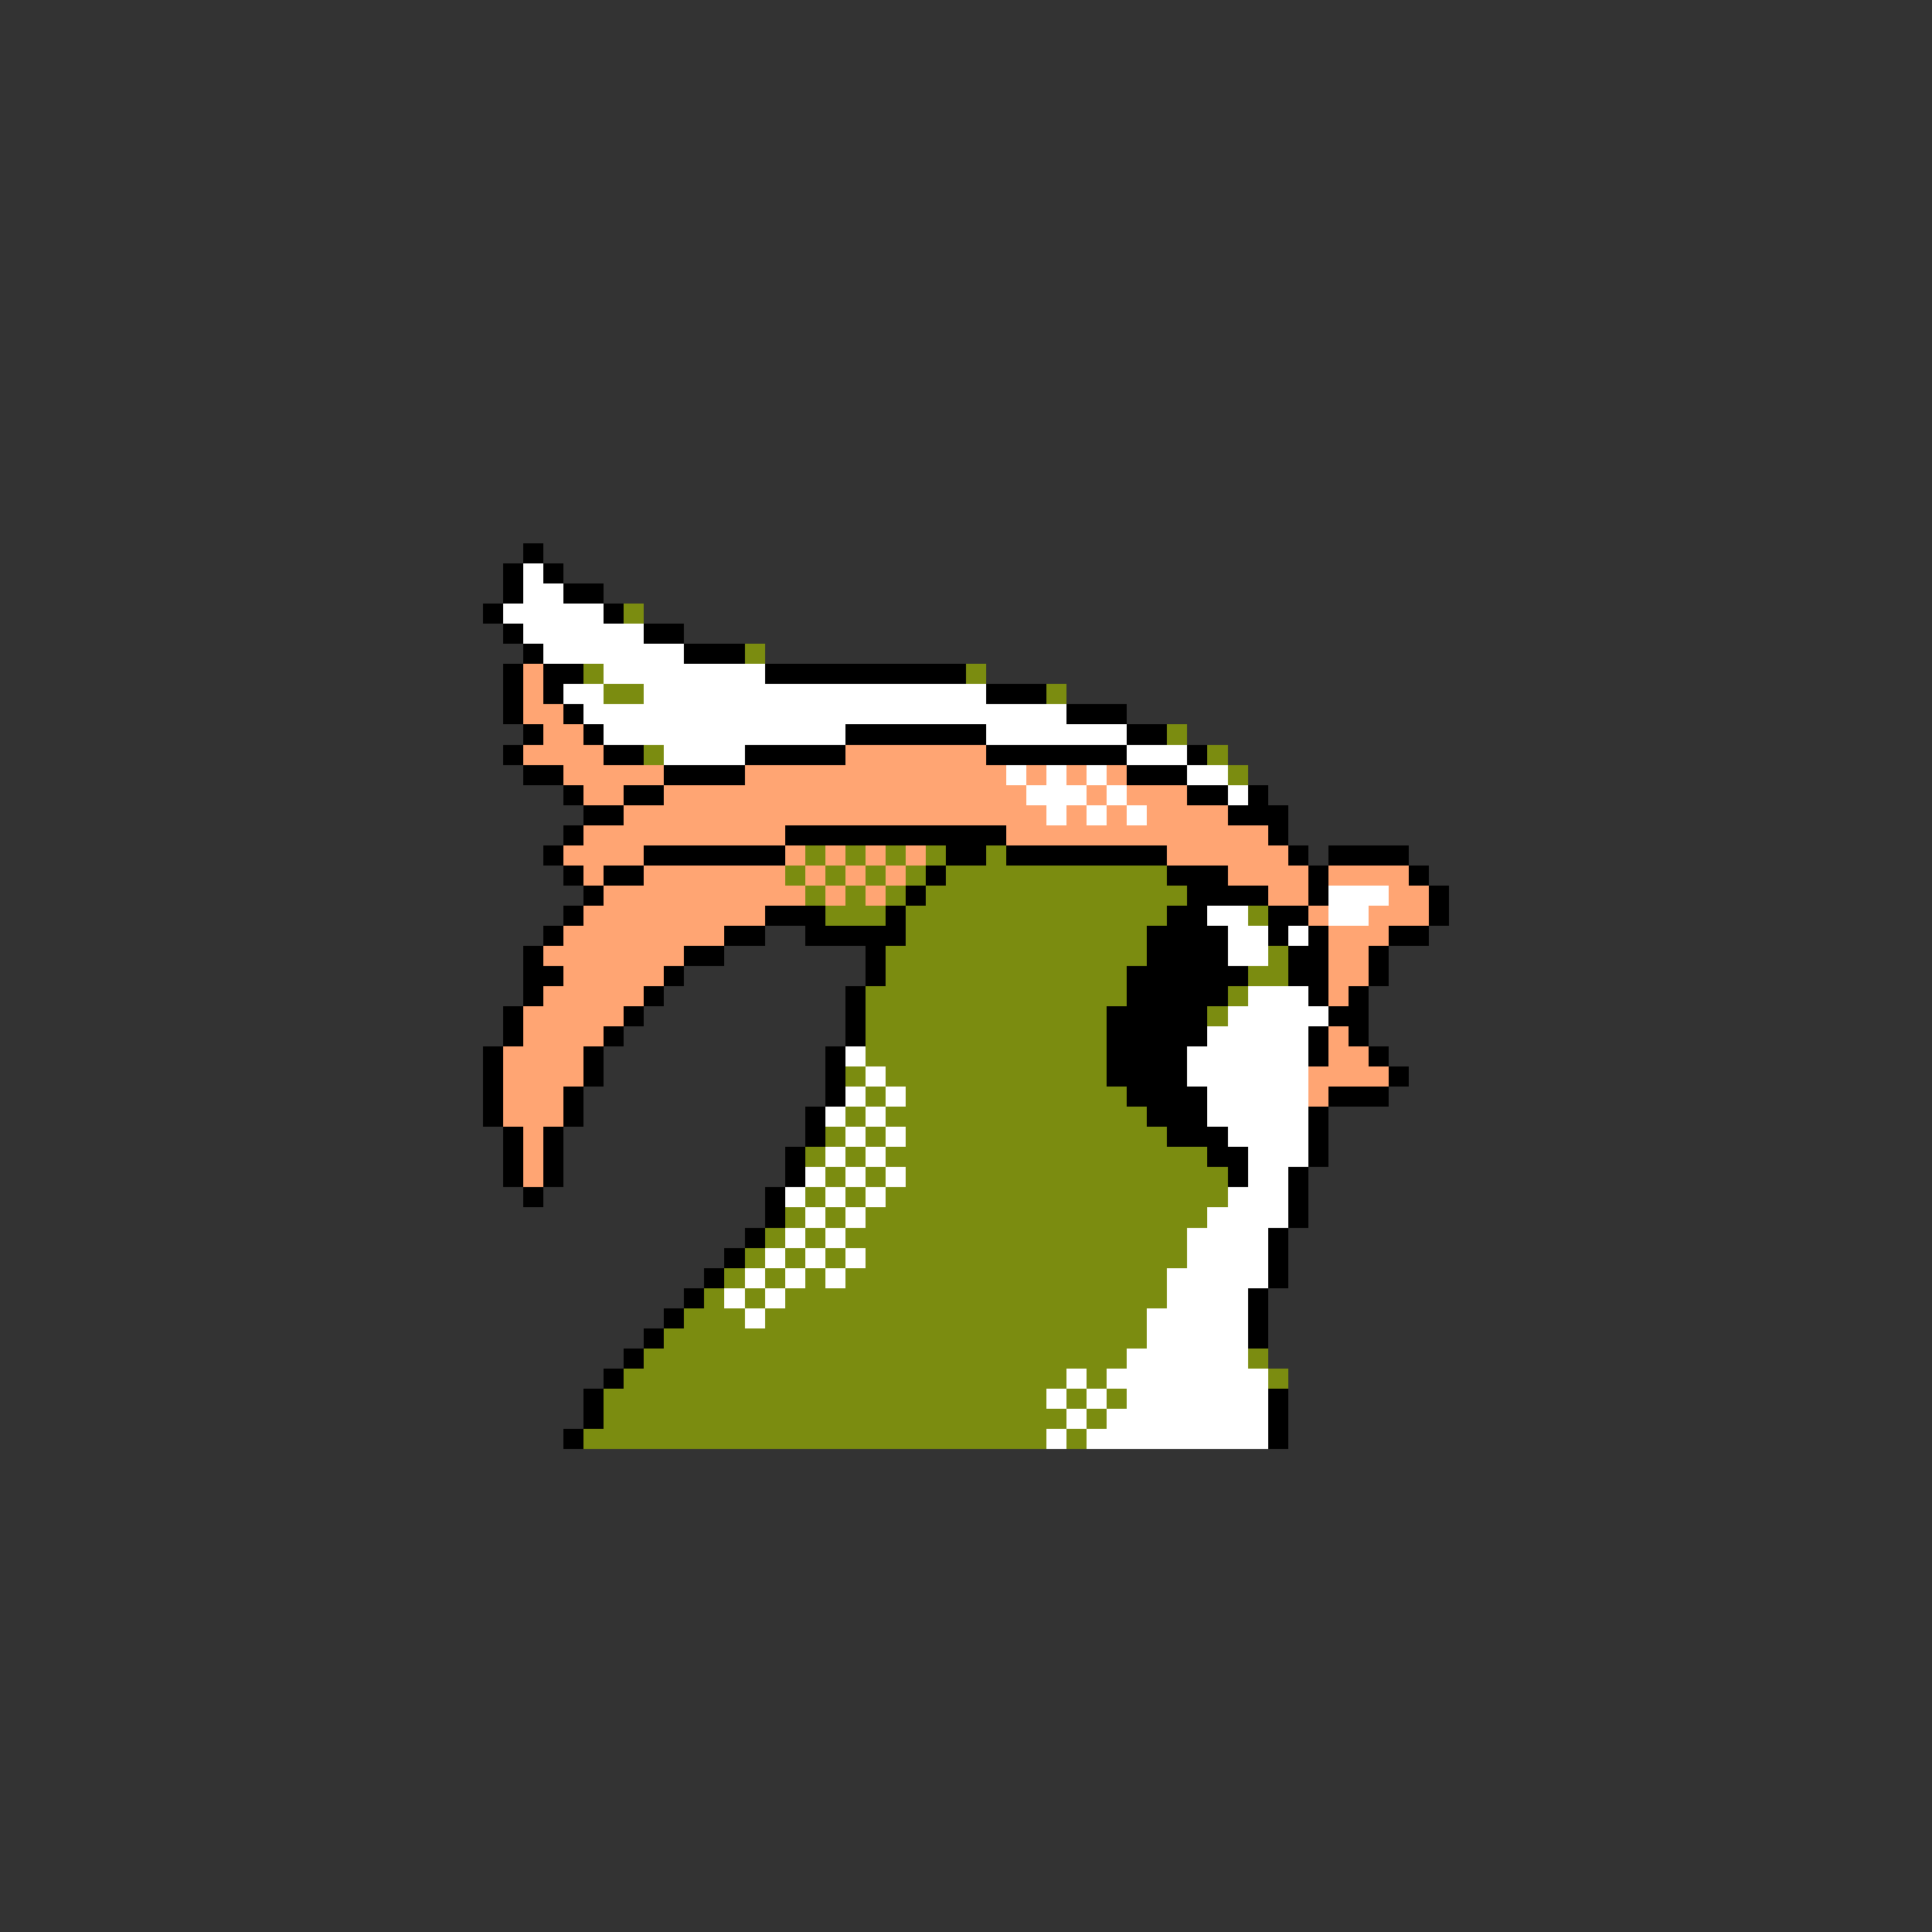 <svg xmlns="http://www.w3.org/2000/svg" viewBox="0 -0.5 96 96" shape-rendering="crispEdges">
<rect x="0" y="-0.5" width="96" height="96" fill="#333333" stroke="none"/>
<path stroke="#000000" d="M26 27h1M25 28h1M27 28h1M25 29h1M28 29h2M24 30h1M30 30h1M25 31h1M32 31h2M26 32h1M34 32h3M25 33h1M27 33h2M38 33h10M25 34h1M27 34h1M49 34h3M25 35h1M28 35h1M53 35h3M26 36h1M29 36h1M42 36h7M56 36h2M25 37h1M30 37h2M37 37h5M49 37h7M59 37h1M26 38h2M33 38h4M56 38h3M28 39h1M31 39h2M59 39h2M62 39h1M29 40h2M61 40h3M28 41h1M39 41h11M63 41h1M27 42h1M32 42h7M47 42h2M50 42h8M64 42h1M66 42h4M28 43h1M30 43h2M46 43h1M58 43h3M65 43h1M70 43h1M29 44h1M45 44h1M59 44h4M65 44h1M71 44h1M28 45h1M38 45h3M44 45h1M58 45h2M63 45h2M71 45h1M27 46h1M36 46h2M40 46h5M57 46h4M63 46h1M65 46h1M69 46h2M26 47h1M34 47h2M43 47h1M57 47h4M64 47h2M68 47h1M26 48h2M33 48h1M43 48h1M56 48h6M64 48h2M68 48h1M26 49h1M32 49h1M42 49h1M56 49h5M65 49h1M67 49h1M25 50h1M31 50h1M42 50h1M55 50h5M66 50h2M25 51h1M30 51h1M42 51h1M55 51h5M65 51h1M67 51h1M24 52h1M29 52h1M41 52h1M55 52h4M65 52h1M68 52h1M24 53h1M29 53h1M41 53h1M55 53h4M69 53h1M24 54h1M28 54h1M41 54h1M56 54h4M66 54h3M24 55h1M28 55h1M40 55h1M57 55h3M65 55h1M25 56h1M27 56h1M40 56h1M58 56h3M65 56h1M25 57h1M27 57h1M39 57h1M60 57h2M65 57h1M25 58h1M27 58h1M39 58h1M61 58h1M64 58h1M26 59h1M38 59h1M64 59h1M38 60h1M64 60h1M37 61h1M63 61h1M36 62h1M63 62h1M35 63h1M63 63h1M34 64h1M62 64h1M33 65h1M62 65h1M32 66h1M62 66h1M31 67h1M30 68h1M29 69h1M63 69h1M29 70h1M63 70h1M28 71h1M63 71h1" />
<path stroke="#ffffff" d="M26 28h1M26 29h2M25 30h5M26 31h6M27 32h7M30 33h8M28 34h2M32 34h17M29 35h24M30 36h12M49 36h7M33 37h4M56 37h3M50 38h1M52 38h1M54 38h1M59 38h2M51 39h3M55 39h1M61 39h1M52 40h1M54 40h1M56 40h1M66 44h3M60 45h2M66 45h2M61 46h2M64 46h1M61 47h2M62 49h3M61 50h5M60 51h5M42 52h1M59 52h6M43 53h1M59 53h6M42 54h1M44 54h1M60 54h5M41 55h1M43 55h1M60 55h5M42 56h1M44 56h1M61 56h4M41 57h1M43 57h1M62 57h3M40 58h1M42 58h1M44 58h1M62 58h2M39 59h1M41 59h1M43 59h1M61 59h3M40 60h1M42 60h1M60 60h4M39 61h1M41 61h1M59 61h4M38 62h1M40 62h1M42 62h1M59 62h4M37 63h1M39 63h1M41 63h1M58 63h5M36 64h1M38 64h1M58 64h4M37 65h1M57 65h5M57 66h5M56 67h6M53 68h1M55 68h8M52 69h1M54 69h1M56 69h7M53 70h1M55 70h8M52 71h1M54 71h9" />
<path stroke="#7b8c10" d="M31 30h1M37 32h1M29 33h1M48 33h1M30 34h2M52 34h1M58 36h1M32 37h1M60 37h1M61 38h1M40 42h1M42 42h1M44 42h1M46 42h1M49 42h1M39 43h1M41 43h1M43 43h1M45 43h1M47 43h11M40 44h1M42 44h1M44 44h1M46 44h13M41 45h3M45 45h13M62 45h1M45 46h12M44 47h13M63 47h1M44 48h12M62 48h2M43 49h13M61 49h1M43 50h12M60 50h1M43 51h12M43 52h12M42 53h1M44 53h11M43 54h1M45 54h11M42 55h1M44 55h13M41 56h1M43 56h1M45 56h13M40 57h1M42 57h1M44 57h16M41 58h1M43 58h1M45 58h16M40 59h1M42 59h1M44 59h17M39 60h1M41 60h1M43 60h17M38 61h1M40 61h1M42 61h17M37 62h1M39 62h1M41 62h1M43 62h16M36 63h1M38 63h1M40 63h1M42 63h16M35 64h1M37 64h1M39 64h19M34 65h3M38 65h19M33 66h24M32 67h24M62 67h1M31 68h22M54 68h1M63 68h1M30 69h22M53 69h1M55 69h1M30 70h23M54 70h1M29 71h23M53 71h1" />
<path stroke="#ffa573" d="M26 33h1M26 34h1M26 35h2M27 36h2M26 37h4M42 37h7M28 38h5M37 38h13M51 38h1M53 38h1M55 38h1M29 39h2M33 39h18M54 39h1M56 39h3M31 40h21M53 40h1M55 40h1M57 40h4M29 41h10M50 41h13M28 42h4M39 42h1M41 42h1M43 42h1M45 42h1M58 42h6M29 43h1M32 43h7M40 43h1M42 43h1M44 43h1M61 43h4M66 43h4M30 44h10M41 44h1M43 44h1M63 44h2M69 44h2M29 45h9M65 45h1M68 45h3M28 46h8M66 46h3M27 47h7M66 47h2M28 48h5M66 48h2M27 49h5M66 49h1M26 50h5M26 51h4M66 51h1M25 52h4M66 52h2M25 53h4M65 53h4M25 54h3M65 54h1M25 55h3M26 56h1M26 57h1M26 58h1" />
</svg>